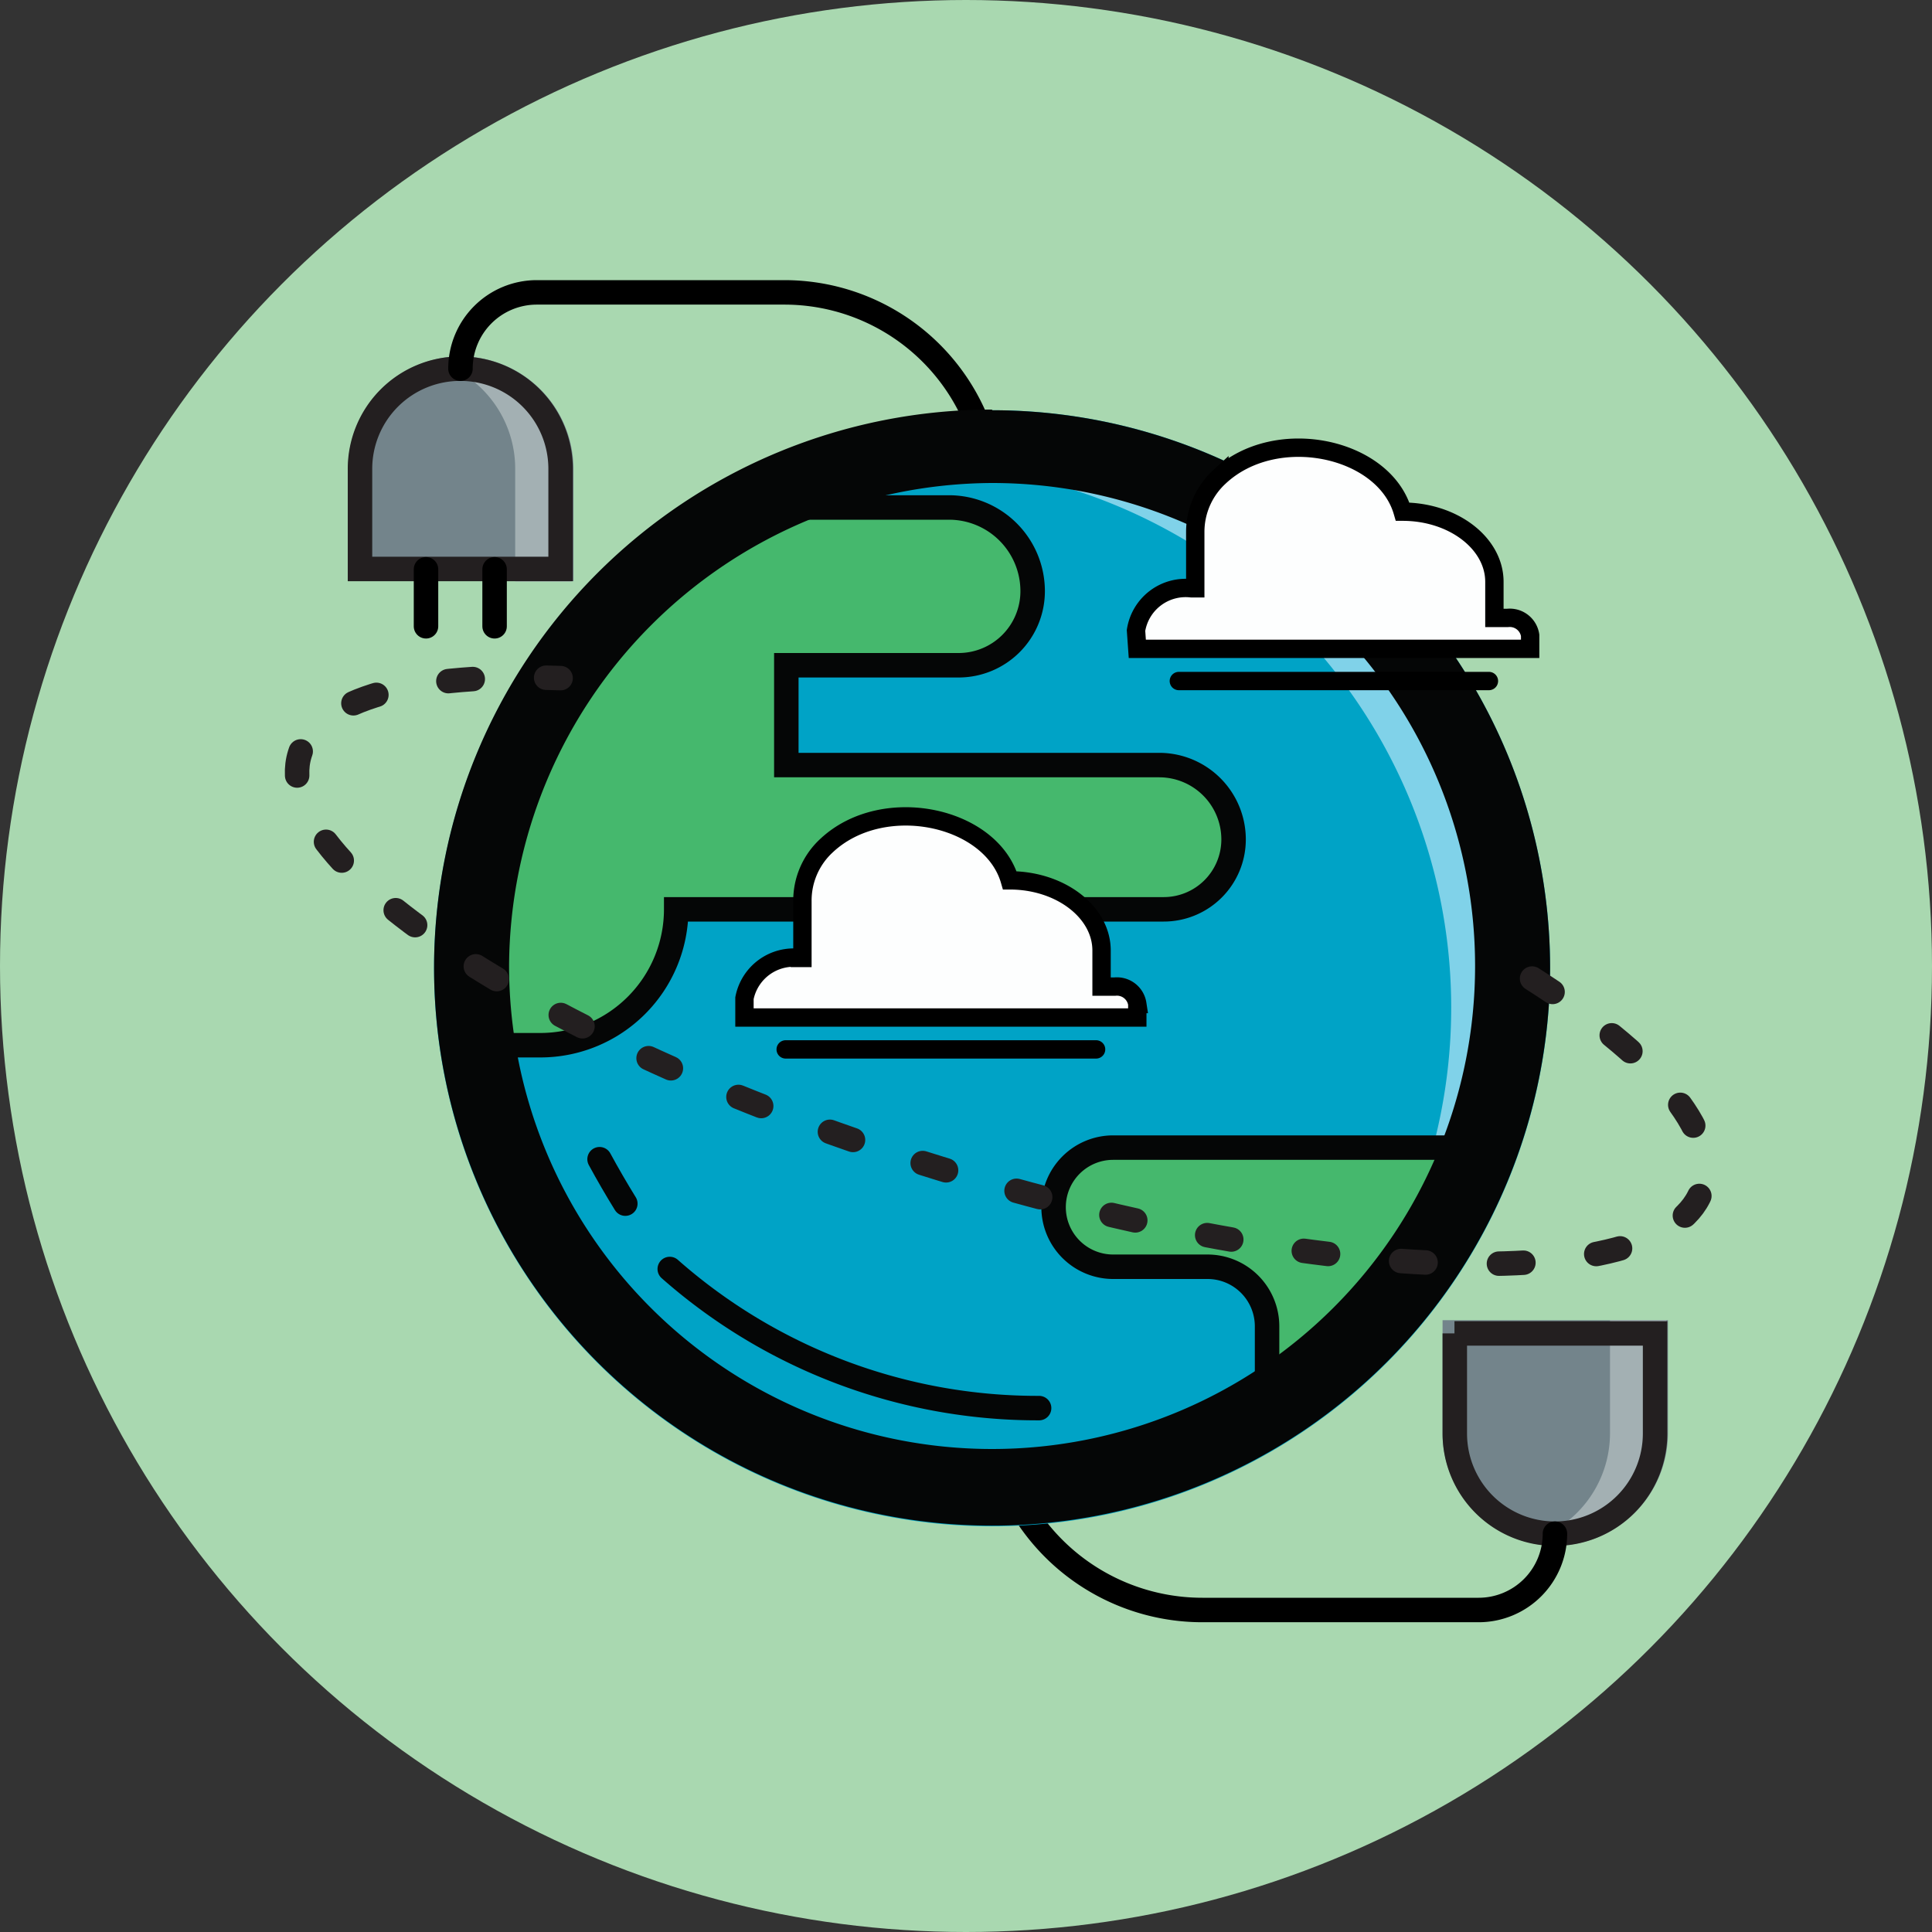 <svg xmlns="http://www.w3.org/2000/svg" viewBox="0 0 60 60"><rect x="0" y="0" width="60" height="60" fill="#333333" stroke="none"/><defs><style>.cls-1{fill:#a9d8b0;}.cls-2{fill:#73848b;}.cls-3{fill:#a3b0b3;}.cls-11,.cls-12,.cls-15,.cls-4,.cls-5{fill:none;stroke-width:0.76px;}.cls-15,.cls-4{stroke:#231f20;}.cls-11,.cls-12,.cls-13,.cls-14,.cls-15,.cls-4,.cls-5,.cls-8{stroke-miterlimit:10;}.cls-13,.cls-14,.cls-5{stroke:#000;}.cls-11,.cls-14,.cls-15,.cls-5{stroke-linecap:round;}.cls-6{fill:#00a3c6;}.cls-7{fill:#80d2e9;}.cls-8,.cls-9{fill:#45b86d;}.cls-11,.cls-12,.cls-8{stroke:#050606;}.cls-13,.cls-14,.cls-8{stroke-width:0.57px;}.cls-10{fill:#050606;}.cls-13,.cls-14{fill:#fdfefe;}.cls-15{stroke-dasharray:0.76 2.28;}</style></defs><title>fl10</title><g id="Layer_2" data-name="Layer 2"><g id="Layer_1-2" data-name="Layer 1"><circle class="cls-1" cx="30" cy="30" r="30"/><path class="cls-2" d="M14.3,11.07a3.5,3.5,0,0,0-3.49,3.49v3.49h7V14.57A3.5,3.5,0,0,0,14.3,11.07Z"/><path class="cls-3" d="M14.3,11.07a3.45,3.45,0,0,0-.87.12A3.49,3.49,0,0,1,16,14.57v3.49h1.75V14.57A3.5,3.5,0,0,0,14.3,11.07Z"/><path class="cls-4" d="M14.3,11.45h0a3.11,3.11,0,0,1,3.11,3.11v3.11a0,0,0,0,1,0,0H11.18a0,0,0,0,1,0,0V14.57A3.11,3.11,0,0,1,14.3,11.45Z"/><path class="cls-2" d="M48.29,48a3.5,3.5,0,0,1-3.49-3.49V41h7v3.49A3.5,3.5,0,0,1,48.29,48Z"/><path class="cls-3" d="M48.29,48a3.45,3.45,0,0,1-.87-.12A3.49,3.49,0,0,0,50,44.53V41h1.75v3.49A3.5,3.5,0,0,1,48.29,48Z"/><path class="cls-4" d="M45.17,41.41H51.4a0,0,0,0,1,0,0v3.11a3.11,3.11,0,0,1-3.11,3.11h0a3.11,3.11,0,0,1-3.11-3.11V41.41a0,0,0,0,1,0,0Z"/><path class="cls-5" d="M14.3,11.45h0a2.37,2.37,0,0,1,2.37-2.37h7.69a6.45,6.45,0,0,1,6.45,6.45V43.48A6.53,6.53,0,0,0,37.34,50h8.58a2.37,2.37,0,0,0,2.37-2.37h0"/><circle class="cls-6" cx="30.81" cy="30.07" r="17.33"/><path class="cls-7" d="M29.9,13.81A16.84,16.84,0,0,0,23.73,15,16.89,16.89,0,0,1,34.39,47,16.89,16.89,0,0,0,29.9,13.81Z"/><path class="cls-8" d="M46,35.64H34.57a1.85,1.85,0,0,0-1.85,1.85h0a1.85,1.85,0,0,0,1.85,1.85h2.93a1.85,1.85,0,0,1,1.85,1.85v3.14l3.83-3.4Z"/><path class="cls-9" d="M22.78,15.76h6.69a2.6,2.6,0,0,1,2.6,2.6h0a2.3,2.3,0,0,1-2.3,2.3H24.42v3.1H36a2.31,2.31,0,0,1,2.31,2.31h0a2.17,2.17,0,0,1-2.17,2.17H21a4.22,4.22,0,0,1-4.22,4.22H15L14.3,28.1c.06-1.09.92-5.22,2.07-6.5Z"/><path class="cls-10" d="M30.81,15a15,15,0,1,1-15,15,15.07,15.07,0,0,1,15-15m0-2.28A17.33,17.33,0,1,0,48.14,30.07,17.33,17.33,0,0,0,30.81,12.74Z"/><path class="cls-11" d="M32.27,43.73A17.26,17.26,0,0,1,20.8,39.41"/><path class="cls-11" d="M19.42,37.38Q19,36.7,18.62,36"/><path class="cls-12" d="M22.78,15.76h6.69a2.6,2.6,0,0,1,2.6,2.6h0a2.3,2.3,0,0,1-2.3,2.3H24.42v3.1H36a2.31,2.31,0,0,1,2.31,2.31h0a2.17,2.17,0,0,1-2.17,2.17H21a4.22,4.22,0,0,1-4.22,4.22H15"/><path class="cls-12" d="M46,35.64H34.57a1.85,1.85,0,0,0-1.85,1.85h0a1.85,1.85,0,0,0,1.85,1.85h2.93a1.85,1.85,0,0,1,1.85,1.85v3.14"/><path class="cls-13" d="M35.32,20.15h12.2v-.42a.64.64,0,0,0-.7-.54h-.41V18.07c0-1.2-1.28-2.18-2.85-2.18h0c-.58-2-3.94-2.72-5.69-1.08a2.32,2.32,0,0,0-.75,1.71v1.75H37a1.56,1.56,0,0,0-1.72,1.31Z"/><line class="cls-14" x1="36.61" y1="21.15" x2="46.24" y2="21.15"/><path class="cls-13" d="M23.12,31.6h12.2v-.42a.64.64,0,0,0-.7-.54h-.41V29.52c0-1.2-1.28-2.18-2.85-2.18h0c-.58-2-3.94-2.72-5.69-1.08A2.32,2.32,0,0,0,24.92,28v1.75h-.08A1.56,1.56,0,0,0,23.12,31Z"/><line class="cls-14" x1="24.4" y1="32.59" x2="34.04" y2="32.59"/><line class="cls-5" x1="13.23" y1="17.68" x2="13.23" y2="19.45"/><line class="cls-5" x1="15.36" y1="17.68" x2="15.36" y2="19.45"/><path class="cls-15" d="M47.58,30.39c3.76,2.39,5.84,4.74,5.3,6.48-1,3.39-11.65,3.13-23.68-.58S8.26,26.82,9.31,23.42c.54-1.75,3.61-2.52,8.1-2.36"/></g></g></svg>